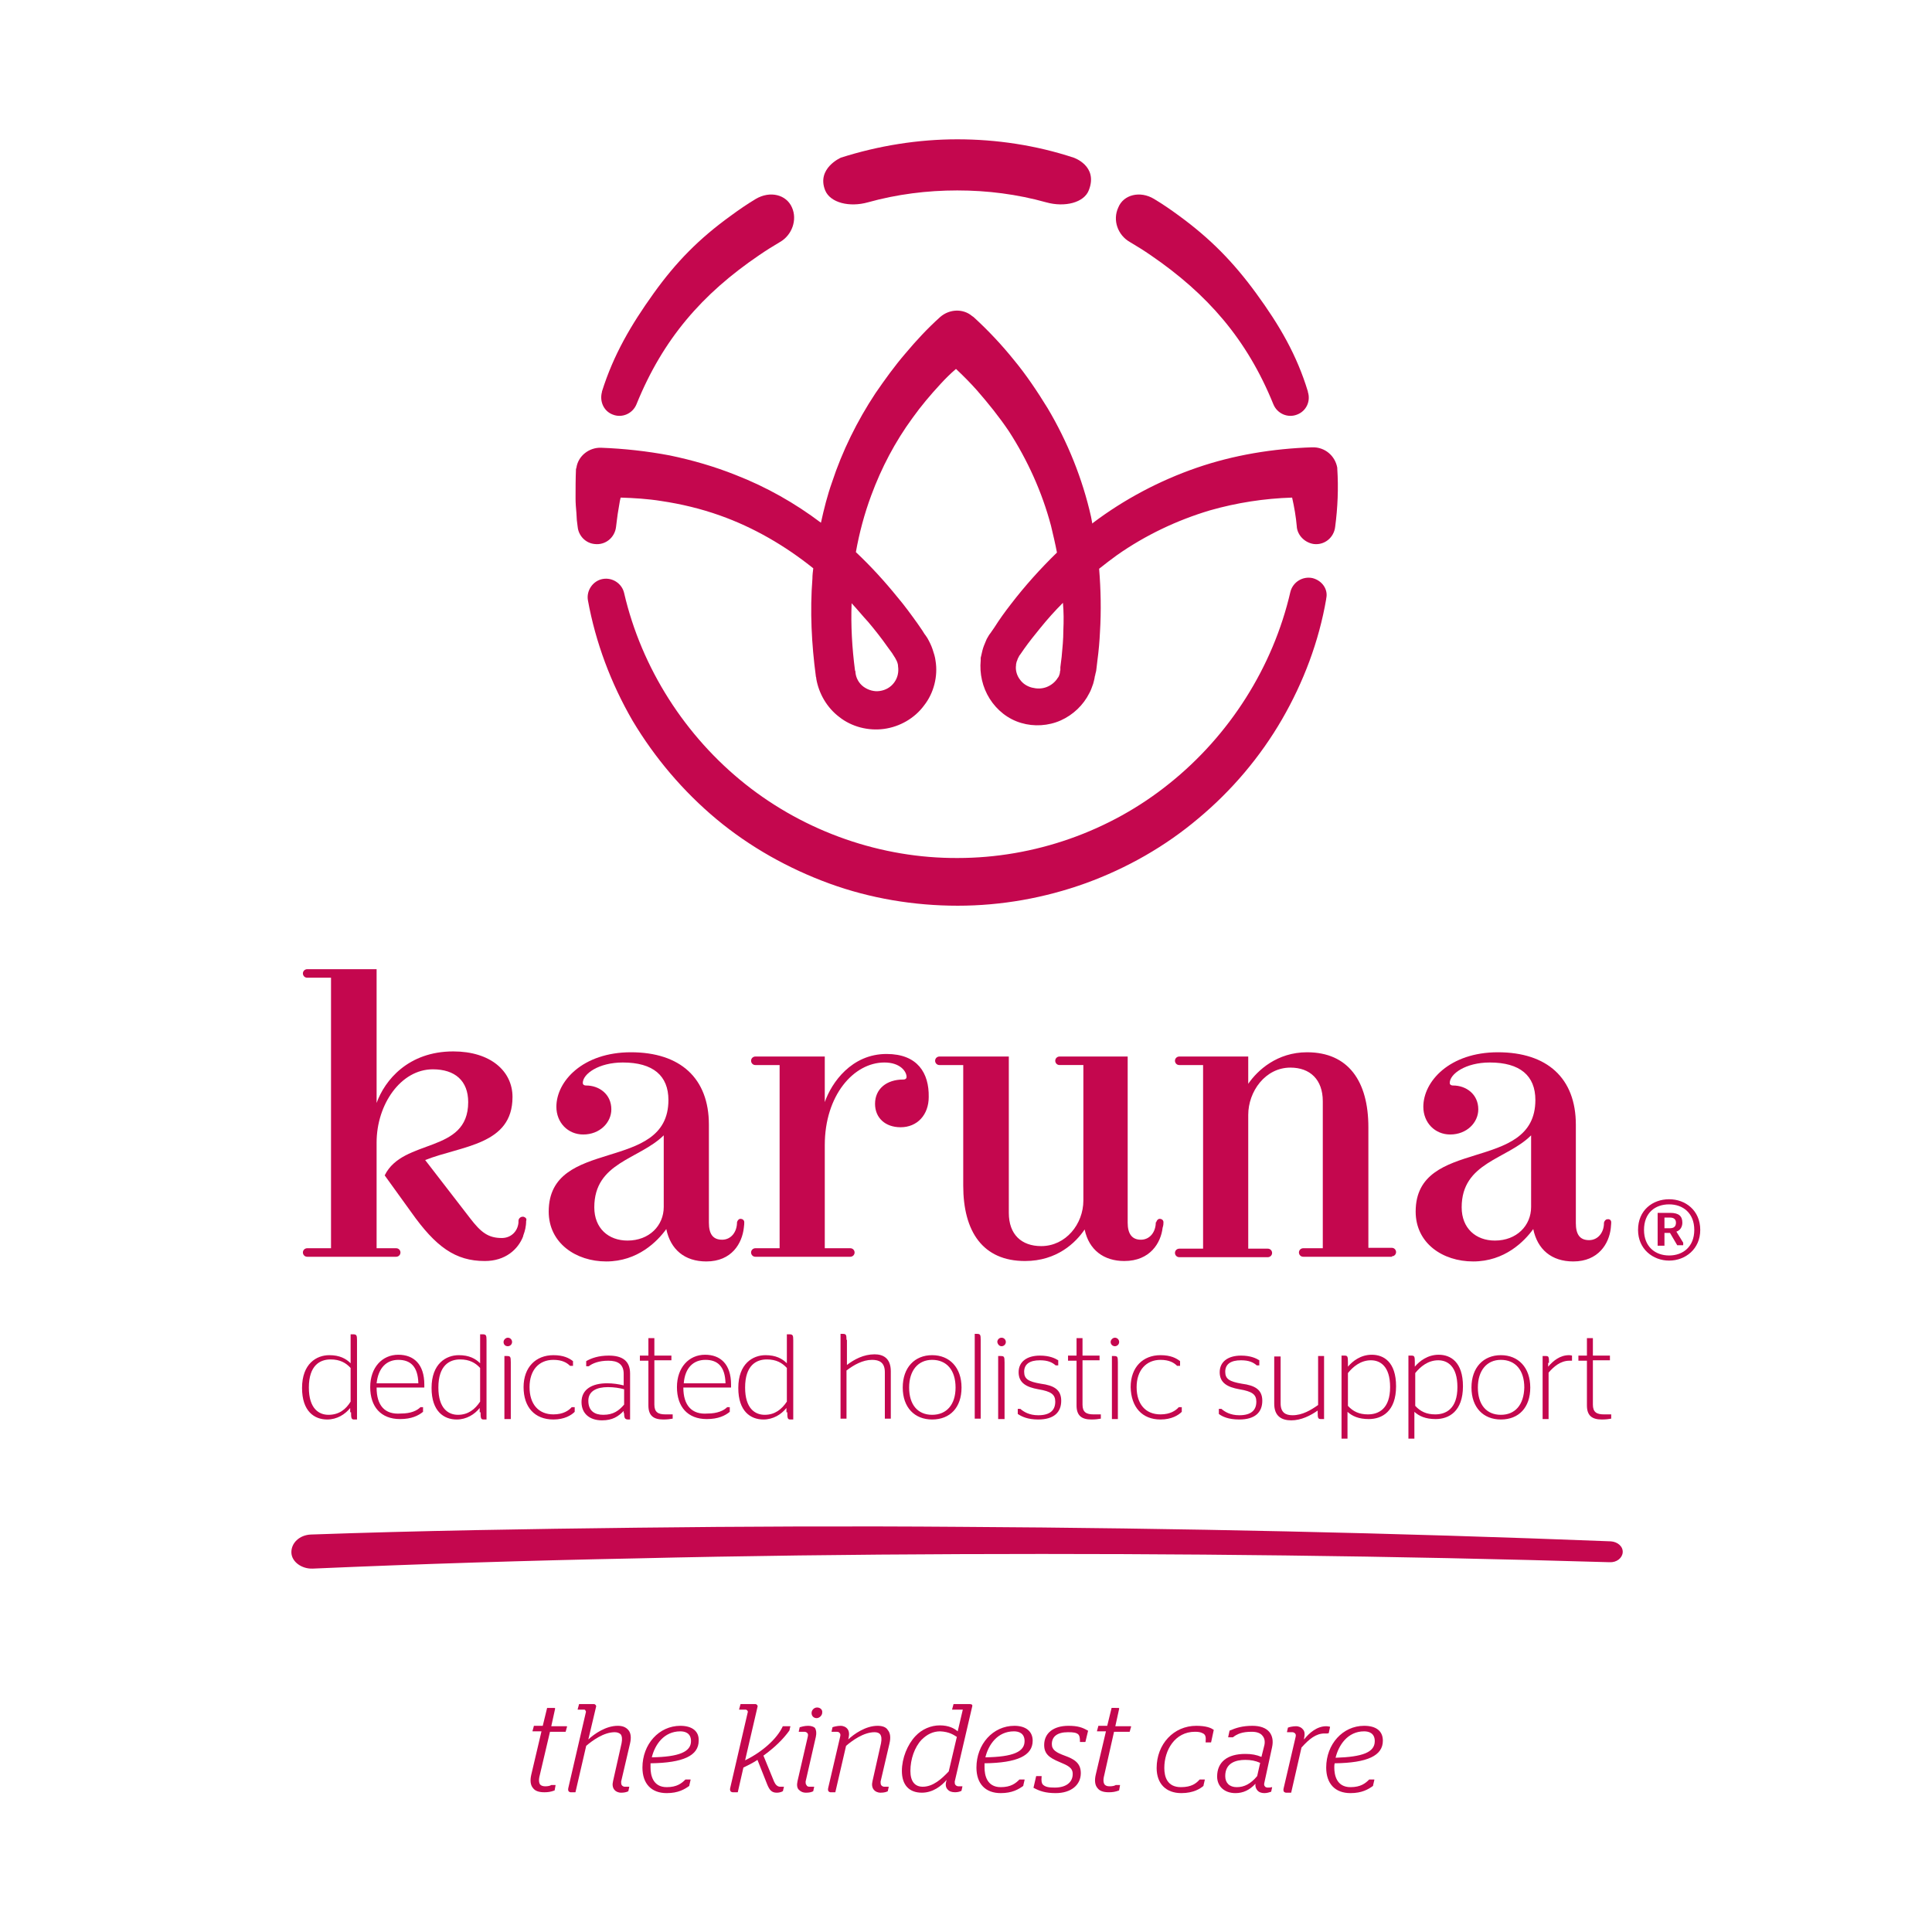 <?xml version="1.0" encoding="utf-8"?>
<!-- Generator: Adobe Illustrator 18.1.0, SVG Export Plug-In . SVG Version: 6.00 Build 0)  -->
<svg version="1.1" id="Karuna_Red" xmlns="http://www.w3.org/2000/svg" xmlns:xlink="http://www.w3.org/1999/xlink" x="0px" y="0px"
	 viewBox="0 0 453.5 453.5" enable-background="new 0 0 453.5 453.5" xml:space="preserve">
<rect x="-13.9" y="-40.2" fill="none" width="459.7" height="535.4"/>
<g>
	<g>
		<g>
			<path fill="#C4074E" d="M257.2,158.6L257.2,158.6C257.1,158.7,257.1,158.6,257.2,158.6L257.2,158.6L257.2,158.6z"/>
			<path fill="#C4074E" d="M313.9,110l0-0.2c-0.5-2.8-2.9-4.9-5.9-4.8c-9.2,0.3-18.4,1.8-27.1,4.8c-8.7,3-17,7.4-24.3,12.9
				c-0.1,0.1-0.1,0.1-0.2,0.2c-0.1-0.5-0.2-1.1-0.3-1.6c-2-8.9-5.5-17.6-10.2-25.5c-2.4-3.9-5-7.8-7.9-11.3c-2.9-3.6-6.1-7-9.5-10.1
				l-0.3-0.2c-2.1-1.8-5.3-1.7-7.5,0.2c-3,2.7-5.6,5.5-8.2,8.6c-2.5,2.9-4.8,6.1-7,9.3c-4.3,6.5-7.8,13.6-10.2,20.9
				c-1.1,3.1-1.9,6.3-2.6,9.5c-6.1-4.6-12.8-8.4-20-11.2c-5-2-10.2-3.5-15.5-4.6c-5.3-1-10.7-1.6-16.1-1.8c-2.8-0.1-5.4,1.9-5.8,4.7
				l-0.1,0.3c-0.1,2.3-0.1,4.6-0.1,6.9c0,1.1,0.1,2.3,0.2,3.4l0.1,1.7l0.2,1.6c0.2,2,1.8,3.8,4,4c2.5,0.3,4.7-1.5,5-4l0.2-1.6
				l0.2-1.5c0.2-1,0.3-2,0.5-3c0.1-0.3,0.1-0.6,0.2-0.8c3.2,0.1,6.4,0.3,9.5,0.8c4.7,0.7,9.3,1.8,13.8,3.4
				c7.9,2.8,15.3,7.1,21.9,12.4c-0.1,0.8-0.2,1.6-0.2,2.4c-0.6,7.7-0.2,15.4,0.8,22.9l0,0c0,0.2,0.1,0.3,0.1,0.5l0,0.1
				c0.6,3.5,2.5,6.8,5.4,9c2.9,2.3,6.8,3.3,10.5,2.8c3.7-0.5,7.2-2.5,9.4-5.5c2.3-2.9,3.3-6.9,2.7-10.5c-0.1-0.9-0.4-1.8-0.7-2.7
				c-0.3-0.9-0.7-1.7-1.2-2.6l-0.4-0.6l-0.3-0.4l-0.5-0.8l-1.1-1.6c-1.5-2.1-3.1-4.3-4.8-6.3c-3-3.7-6.2-7.2-9.7-10.5
				c0.8-4.5,2-9,3.6-13.3c2.4-6.5,5.6-12.6,9.7-18.2c2-2.8,4.2-5.4,6.6-8c1.1-1.2,2.3-2.4,3.6-3.5c1.7,1.6,3.3,3.2,4.9,5
				c2.7,3.1,5.2,6.2,7.5,9.6c4.4,6.8,7.8,14.3,9.9,22.2c0.5,2.1,1,4.2,1.4,6.3c-3.9,3.8-7.5,7.8-10.8,12.1c-1.4,1.8-2.7,3.6-3.9,5.5
				l-0.9,1.3l-0.3,0.4l-0.3,0.5c-0.2,0.3-0.4,0.7-0.5,1c-0.3,0.7-0.6,1.4-0.8,2.2c-0.1,0.4-0.2,0.8-0.3,1.3l-0.1,0.4l0,0.3l0,0.3
				c-0.3,3.1,0.4,6.3,2.1,9c1.7,2.7,4.3,4.8,7.4,5.7c3,0.9,6.4,0.7,9.3-0.6c2.9-1.3,5.3-3.6,6.7-6.4c0.4-0.7,0.6-1.4,0.9-2.2
				c0.1-0.4,0.2-0.7,0.3-1.2l0.1-0.6l0.1-0.3l0,0v0l0,0c0-0.1,0,0,0,0l0-0.1l0.1-0.4l0.1-0.4l0.1-0.8l0.2-1.7
				c0.3-2.2,0.5-4.5,0.6-6.7c0.3-4.9,0.2-9.8-0.2-14.8c1.4-1.1,2.8-2.2,4.2-3.2c6.7-4.7,14.1-8.2,21.8-10.5c6.3-1.8,12.8-2.8,19.3-3
				c0.5,2.2,0.9,4.5,1.1,6.8l0,0.1c0.2,2,1.9,3.7,4,4c2.5,0.3,4.7-1.5,5-4C314,119.2,314.2,114.6,313.9,110z M210,154.3L210,154.3
				L210,154.3C210,154.3,210,154.2,210,154.3z M203.8,146c1.6,1.9,3.1,3.8,4.5,5.8l1.1,1.5l0.5,0.8l0.2,0.3l0,0l0,0l0,0c0,0,0,0,0,0
				l0,0l0.1,0.2c0.1,0.2,0.3,0.5,0.4,0.8c0.1,0.3,0.2,0.6,0.2,1c0.2,1.4-0.1,2.7-0.9,3.8c-0.8,1.1-2,1.8-3.4,2
				c-1.3,0.2-2.7-0.2-3.8-1c-1.1-0.8-1.8-2.1-1.9-3.4c0-0.1,0-0.3-0.1-0.4c-0.7-5.3-1-10.6-0.8-15.8
				C201.3,143.1,202.5,144.6,203.8,146z M249.6,148c0,2.1-0.2,4.1-0.4,6.2l-0.2,1.6l-0.1,0.8l0,0.4l0,0.1v0l0,0.2l-0.1,0.4l0,0.2
				c0,0.1-0.1,0.3-0.1,0.4c-0.1,0.3-0.2,0.6-0.4,0.8c-0.6,1-1.6,1.8-2.7,2.2c-1.1,0.4-2.2,0.4-3.4,0.1c-1.1-0.3-2.1-0.9-2.8-1.9
				c-0.7-0.9-1.1-2.2-0.9-3.4l0-0.1c0,0,0,0.2,0,0.1l0-0.1l0-0.1l0.1-0.4c0-0.1,0-0.2,0.1-0.3c0.1-0.3,0.2-0.6,0.3-0.8
				c0.1-0.1,0.2-0.3,0.2-0.4l0.3-0.4l0.9-1.3c1.2-1.7,2.5-3.3,3.8-4.9c1.7-2.1,3.4-4,5.3-5.9C249.7,143.6,249.7,145.8,249.6,148z"/>
			<path fill="#C4074E" d="M308.1,135.7c-2.3-0.5-4.6,0.9-5.2,3.2c-4.1,17.8-14.4,33.8-28.4,45c-14,11.3-31.8,17.5-49.7,17.5
				c-17.9,0.1-35.7-6.1-49.8-17.3c-14.1-11.2-24.4-27.2-28.5-44.9c-0.5-2.2-2.7-3.7-5-3.3c-2.3,0.4-3.9,2.7-3.5,5l0,0
				c1.8,9.9,5.4,19.5,10.5,28.3c5.2,8.7,11.9,16.6,19.7,23.1c7.8,6.5,16.9,11.6,26.5,15.1c9.6,3.5,19.9,5.2,30.1,5.2
				c10.2,0,20.4-1.8,30.1-5.3c9.6-3.5,18.6-8.6,26.4-15.2c7.8-6.5,14.5-14.4,19.6-23.2c5.1-8.8,8.7-18.4,10.4-28.3l0-0.1
				C311.8,138.4,310.4,136.3,308.1,135.7z"/>
			<path fill="#C4074E" d="M143.8,97.3c2.2,0.9,4.7-0.2,5.6-2.4c6.2-15.3,15.4-25.9,28.8-35c1.6-1.1,3.2-2.1,4.9-3.1
				c2.8-1.6,4.1-5.2,2.8-8.1c-1.3-3-5.1-4-8.5-2c-2,1.2-3.9,2.5-5.8,3.9c-7.5,5.4-12.9,10.9-18.2,18.3c-5.3,7.4-9.4,14.4-12.1,23
				l0,0.1C140.7,94.2,141.7,96.5,143.8,97.3z"/>
			<path fill="#C4074E" d="M265.2,56.8c1.7,1,3.3,2,4.9,3.1c13.3,9.1,22.6,19.7,28.8,35c0.9,2.2,3.4,3.3,5.6,2.4
				c2.1-0.8,3.2-3.1,2.5-5.3l0-0.1c-2.6-8.6-6.7-15.6-12.1-23c-5.4-7.4-10.8-12.9-18.2-18.3c-1.9-1.4-3.8-2.7-5.8-3.9
				c-3.3-2-7.2-1-8.4,2C261.1,51.7,262.4,55.2,265.2,56.8z"/>
			<path fill="#C4074E" d="M203.7,47.5c6.8-1.9,13.9-2.8,21-2.8c7.1,0,14.1,0.9,20.9,2.8c4.3,1.2,8.9,0.1,10-2.9
				c2.2-5.7-3.6-7.6-3.6-7.6c-8.8-2.9-18.1-4.3-27.3-4.3c-9.2,0-18.5,1.5-27.3,4.3c0,0-5.8,2.5-3.7,7.7
				C194.9,47.6,199.4,48.7,203.7,47.5z"/>
		</g>
		<g>
			<path fill="#C4074E" d="M326.7,294.9c0.5,0,1-0.4,1-1c0-0.5-0.4-1-1-1h-5.5v-28.3c0-10.8-4.7-17.6-14.4-17.6
				c-7,0-11.6,4.2-13.8,7.4V248h-8.4h-1h-6.8c-0.5,0-1,0.4-1,1c0,0.5,0.4,1,1,1h5.6v38.2v4.9v0h-5.6c-0.5,0-1,0.4-1,1
				c0,0.5,0.4,1,1,1h20.8c0.5,0,1-0.4,1-1c0-0.5-0.4-1-1-1h-4.6v0h0v-31.4c0-5.5,4-11.1,9.9-11.1c4.6,0,7.6,2.8,7.6,7.9V293h-4.6
				c-0.5,0-1,0.4-1,1c0,0.5,0.4,1,1,1H326.7z"/>
			<path fill="#C4074E" d="M123.1,285.7c-0.1-0.1-0.3-0.1-0.4-0.1c-0.5,0-1,0.4-1,1c0,0.2,0,0.3,0,0.4c-0.2,2.1-1.8,3.6-3.9,3.6
				c-3.2,0-4.9-1.3-7.5-4.7l-10.5-13.6c8.6-3.4,20.5-3.5,20.5-14.8c0-6.1-5.2-10.7-13.9-10.7c-10.6,0-16.1,6.8-18,12.1v-31.4H72.1
				c-0.5,0-1,0.4-1,1c0,0.5,0.4,1,1,1h5.6V293v0h-5.6c-0.5,0-1,0.4-1,1c0,0.5,0.4,1,1,1H93c0.5,0,1-0.4,1-1c0-0.5-0.4-1-1-1h-4.6v0
				v-24.8c0-9,5.7-17.2,13.2-17.2c5.2,0,8.3,2.7,8.3,7.7c0,12.2-15.3,8.4-19.6,17.2l6.2,8.6c5.8,8.2,10.4,11.5,17.3,11.5
				c4.8,0,7.8-2.7,9-5.8c0,0,0,0,0-0.1c0-0.1,0.1-0.2,0.1-0.3c0.3-0.8,0.6-1.9,0.6-3.2C123.7,286.1,123.4,285.8,123.1,285.7"/>
			<path fill="#C4074E" d="M155.8,283.3c0,4.4-3.4,7.9-8.5,7.9c-4.5,0-7.8-2.9-7.8-7.8c0-10.6,10.5-11.2,16.3-16.9V283.3z
				 M174.7,286.9L174.7,286.9c0-0.5-0.4-0.8-0.9-0.8c-0.4,0-0.7,0.4-0.8,0.8h0c0,2.3-1.4,4.1-3.5,4.1c-2.2,0-3.1-1.4-3.1-4V264
				c0-10.9-6.7-17-18.3-17c-11.3,0-17.5,6.8-17.5,12.8c0,3.7,2.7,6.5,6.3,6.5c3.9,0,6.6-2.8,6.6-5.9c0-3.6-2.9-5.6-5.9-5.6
				c-0.6,0-0.8-0.3-0.8-0.6c0-2.1,3.7-4.8,9.4-4.8c7.1,0,10.7,3.1,10.7,8.8c0,17.3-28.1,8.5-28.1,26.2c0,7.4,6.4,11.7,13.5,11.7
				c7.4,0,12-4.7,14.1-7.6c1,4.8,4.3,7.6,9.4,7.6c6,0,8.4-4.3,8.8-7.9C174.7,287.5,174.7,287.2,174.7,286.9L174.7,286.9L174.7,286.9
				z"/>
			<path fill="#C4074E" d="M208.1,247.4c-8.2,0-12.9,6.7-14.5,11.3V248h-16.3c-0.5,0-1,0.4-1,1c0,0.5,0.4,1,1,1h5.7v43v0h-5.7
				c-0.5,0-1,0.4-1,1c0,0.5,0.4,1,1,1h22.3c0.5,0,1-0.4,1-1c0-0.5-0.4-1-1-1h-6l0,0v-24.2c0-11.7,6.8-19.4,14-19.4
				c3.7,0,5.2,2.1,5.2,3.4c0,0.3-0.2,0.6-0.8,0.6c-3.9,0-6.6,2.2-6.6,5.7c0,3.3,2.4,5.5,6,5.5c3.9,0,6.6-2.9,6.6-7.1
				C218.1,251.9,215.4,247.4,208.1,247.4"/>
			<path fill="#C4074E" d="M273.1,286.9L273.1,286.9c0-0.5-0.4-0.8-0.9-0.8c-0.4,0-0.7,0.4-0.8,0.8h-0.1c0,2.3-1.4,4.1-3.5,4.1
				c-2.1,0-3.1-1.4-3.1-4v-39h-16c-0.5,0-1,0.4-1,1c0,0.5,0.4,1,1,1h5.6v31.8c0,5.5-4.1,10.7-9.9,10.7c-4.6,0-7.6-2.7-7.6-7.8V248
				h-16.3c-0.5,0-1,0.4-1,1c0,0.5,0.4,1,1,1h5.6v28.3c0,10.8,4.6,17.7,14.5,17.7c7.5,0,11.9-4.3,14-7.4c1,4.8,4.5,7.4,9.3,7.4
				c6.1,0,8.6-4.3,9-7.8C273.1,287.6,273.1,287.2,273.1,286.9C273.1,287,273.1,286.9,273.1,286.9L273.1,286.9z"/>
			<path fill="#C4074E" d="M359.4,283.3c0,4.4-3.4,7.9-8.5,7.9c-4.5,0-7.8-2.9-7.8-7.8c0-10.6,10.6-11.2,16.3-16.9V283.3z
				 M378.2,286.9c0-0.5-0.4-0.8-0.9-0.7c-0.4,0-0.7,0.4-0.8,0.8c0,0,0,0,0,0.1v0v0c0,2.2-1.4,4-3.5,4c-2.2,0-3.1-1.4-3.1-4V264
				c0-10.9-6.7-17-18.3-17c-11.3,0-17.5,6.8-17.5,12.8c0,3.7,2.7,6.5,6.3,6.5c3.9,0,6.6-2.8,6.6-5.9c0-3.6-2.9-5.6-5.9-5.6
				c-0.6,0-0.8-0.3-0.8-0.6c0-2.1,3.7-4.8,9.4-4.8c7.1,0,10.7,3.1,10.7,8.8c0,17.3-28.1,8.5-28.1,26.2c0,7.4,6.3,11.7,13.5,11.7
				c7.4,0,12-4.7,14.1-7.6c1,4.8,4.3,7.6,9.4,7.6c5.9,0,8.4-4.2,8.8-7.8C378.2,287.4,378.2,286.9,378.2,286.9"/>
		</g>
		<g>
			<path fill="#C4074E" d="M370.5,319.4h2v10.5c0,2.4,1.2,3.3,3.5,3.3c0.9,0,1.7-0.1,2.2-0.2v-1h-1.7c-1.7,0-2.6-0.5-2.6-2.3v-10.4
				h4v-1.1h-4v-4.1h-1.4v4.1h-2V319.4z M363.6,319.9c0-1.5-0.1-1.6-0.8-1.6h-0.7v14.8h1.4v-10.9c1.2-1.4,2.8-2.8,4.9-2.8
				c0.3,0,0.6,0,0.6,0v-1.2c-0.1,0-0.3-0.1-0.7-0.1c-2.1,0-3.7,1.3-4.9,2.7V319.9z M352.3,332.1c-3.4,0-5.4-2.4-5.4-6.4
				c0-4,2.1-6.5,5.4-6.5c3.4,0,5.5,2.4,5.5,6.5C357.7,329.7,355.7,332.1,352.3,332.1 M352.3,333.2c4.2,0,6.9-2.8,6.9-7.5
				c0-4.7-2.8-7.6-6.9-7.6c-4.1,0-6.9,2.9-6.9,7.6C345.4,330.4,348.2,333.2,352.3,333.2 M337.6,319.3c2.1,0,4.5,1.3,4.5,6.3
				c0,5.1-2.7,6.4-5.2,6.4c-2.1,0-3.5-0.7-4.7-2v-7.7C333.4,320.8,335.2,319.3,337.6,319.3 M332.1,319.7c0-1.3-0.1-1.5-0.8-1.5h-0.7
				v19.5h1.4v-6.3c1.1,1,2.6,1.7,5,1.7c3.1,0,6.4-1.8,6.4-7.7c0-5.7-2.9-7.4-5.7-7.4c-2.6,0-4.5,1.5-5.6,2.8V319.7z M321.8,319.3
				c2.1,0,4.5,1.3,4.5,6.3c0,5.1-2.7,6.4-5.2,6.4c-2.1,0-3.5-0.7-4.7-2v-7.7C317.6,320.8,319.4,319.3,321.8,319.3 M316.4,319.7
				c0-1.3-0.1-1.5-0.8-1.5h-0.7v19.5h1.4v-6.3c1.1,1,2.6,1.7,5,1.7c3.1,0,6.4-1.8,6.4-7.7c0-5.7-2.9-7.4-5.7-7.4
				c-2.6,0-4.5,1.5-5.6,2.8V319.7z M309.3,331.5c0,1.4,0.1,1.6,0.8,1.6h0.7v-14.8h-1.4v11.5c-1.7,1.2-3.7,2.4-6,2.4
				c-1.6,0-2.8-0.6-2.8-2.8v-11h-1.5v11.1c0,2.9,1.7,3.9,4,3.9c2.3,0,4.5-1.1,6.2-2.3V331.5z M290.9,333.2c3.7,0,5.4-1.7,5.4-4.4
				c0-2.6-1.7-3.6-4.8-4c-2.9-0.5-3.9-1.1-3.9-2.8c0-1.8,1.3-2.7,3.7-2.7c1.9,0,2.9,0.5,3.7,1.2h0.6v-1.2c-0.8-0.5-2.1-1.1-4.3-1.1
				c-3,0-5,1.4-5,3.9c0,2.5,1.8,3.5,4.6,4c3,0.5,4,1.2,4,2.9c0,2.1-1.3,3.2-4,3.2c-2.1,0-3.4-0.8-4.2-1.5h-0.6v1.2
				C286.9,332.5,288.3,333.2,290.9,333.2 M272.4,333.2c2.6,0,4.2-1,5-1.8v-1.1h-0.7c-0.7,0.8-2,1.7-4.3,1.7c-3.5,0-5.6-2.4-5.6-6.4
				c0-4,2.3-6.4,5.6-6.4c2.1,0,3.2,0.7,3.9,1.4h0.7v-1.1c-0.9-0.7-2.2-1.4-4.6-1.4c-4.1,0-7,2.8-7,7.5
				C265.5,330.3,268.1,333.2,272.4,333.2 M261.7,316c0.5,0,1-0.4,1-1c0-0.5-0.4-1-1-1c-0.5,0-1,0.5-1,1
				C260.7,315.6,261.2,316,261.7,316 M262.4,333.1v-13.3c0-1.4-0.1-1.5-1-1.5H261v14.8H262.4z M250.7,319.4h2v10.5
				c0,2.4,1.2,3.3,3.5,3.3c0.9,0,1.7-0.1,2.2-0.2v-1h-1.7c-1.7,0-2.6-0.5-2.6-2.3v-10.4h4v-1.1h-4v-4.1h-1.4v4.1h-2V319.4z
				 M243.7,333.2c3.7,0,5.4-1.7,5.4-4.4c0-2.6-1.7-3.6-4.8-4c-2.9-0.5-3.9-1.1-3.9-2.8c0-1.8,1.3-2.7,3.7-2.7c1.9,0,2.9,0.5,3.7,1.2
				h0.6v-1.2c-0.8-0.5-2.1-1.1-4.3-1.1c-3,0-5,1.4-5,3.9c0,2.5,1.8,3.5,4.6,4c3,0.5,4,1.2,4,2.9c0,2.1-1.3,3.2-4,3.2
				c-2.1,0-3.4-0.8-4.2-1.5h-0.6v1.2C239.8,332.5,241.2,333.2,243.7,333.2 M235.1,316c0.5,0,1-0.4,1-1c0-0.5-0.4-1-1-1s-1,0.5-1,1
				C234.2,315.6,234.6,316,235.1,316 M235.8,333.1v-13.3c0-1.4-0.1-1.5-1-1.5h-0.5v14.8H235.8z M230.2,333.1v-18.6
				c0-1.2-0.1-1.4-0.9-1.4h-0.5v19.9H230.2z M218.8,332.1c-3.4,0-5.4-2.4-5.4-6.4c0-4,2.1-6.5,5.4-6.5c3.4,0,5.5,2.4,5.5,6.5
				C224.3,329.7,222.2,332.1,218.8,332.1 M218.8,333.2c4.2,0,6.9-2.8,6.9-7.5c0-4.7-2.8-7.6-6.9-7.6c-4.1,0-6.9,2.9-6.9,7.6
				C211.9,330.4,214.7,333.2,218.8,333.2 M198.7,314.5c0-1.2-0.1-1.4-0.9-1.4h-0.5v19.9h1.4v-11.3c1.7-1.3,3.8-2.5,6-2.5
				c1.7,0,3,0.6,3,2.9v10.9h1.4v-11.1c0-3.1-1.8-4-3.8-4c-2.6,0-4.8,1.2-6.5,2.5V314.5z M179.5,332.1c-2.2,0-4.6-1.4-4.6-6.4
				c0-5.2,2.6-6.6,5.1-6.6c2.2,0,3.6,0.8,4.7,2v7.9C183.5,330.8,181.9,332.1,179.5,332.1 M184.8,331.5c0,1.4,0.1,1.7,0.7,1.7h0.7
				v-18.6c0-1.2-0.1-1.4-1-1.4h-0.5v6.8c-1.1-1.1-2.6-1.9-5-1.9c-3,0-6.4,2-6.4,7.7c0,5.5,2.9,7.4,5.9,7.4c2.3,0,4.2-1.2,5.4-2.7
				V331.5z M165.6,319.2c2.8,0,4.6,1.5,4.7,5.5h-9.8C160.8,321,162.8,319.2,165.6,319.2 M160.4,325.7h11.2c0-0.1,0-0.4,0-0.7
				c0-4.8-2.5-7-6.1-7c-3.8,0-6.6,3-6.6,7.6c0,4.6,2.5,7.5,7,7.5c2.7,0,4.3-0.8,5.4-1.7v-1.1h-0.6c-0.8,0.8-2.3,1.5-4.6,1.5
				C162.4,332.1,160.4,329.9,160.4,325.7 M150.2,319.4h2v10.5c0,2.4,1.2,3.3,3.5,3.3c0.9,0,1.7-0.1,2.2-0.2v-1h-1.7
				c-1.7,0-2.6-0.5-2.6-2.3v-10.4h4v-1.1h-4v-4.1h-1.4v4.1h-2V319.4z M141.6,332.1c-2,0-3.5-0.9-3.5-3.3c0-2.3,2-3.2,4.6-3.2
				c1.4,0,2.7,0.2,3.8,0.5v3.6C145.3,331.1,144,332.1,141.6,332.1 M146.5,331.7c0,1.2,0.2,1.5,1,1.5h0.4v-10.8c0-3.1-2-4.2-5-4.2
				c-2.4,0-4.1,0.6-5.3,1.3v1.2h0.6c0.9-0.7,2.4-1.3,4.6-1.3c2.2,0,3.6,0.8,3.6,3.1v2.7c-1.2-0.3-2.5-0.5-3.9-0.5
				c-3.5,0-6,1.4-6,4.4c0,2.8,2,4.3,4.8,4.3c2.5,0,3.8-0.9,5.1-2.2V331.7z M129.9,333.2c2.6,0,4.2-1,5-1.8v-1.1h-0.7
				c-0.7,0.8-2,1.7-4.3,1.7c-3.5,0-5.6-2.4-5.6-6.4c0-4,2.2-6.4,5.6-6.4c2.1,0,3.2,0.7,3.9,1.4h0.7v-1.1c-0.9-0.7-2.2-1.4-4.6-1.4
				c-4.1,0-7,2.8-7,7.5C122.9,330.3,125.5,333.2,129.9,333.2 M119.2,316c0.5,0,1-0.4,1-1c0-0.5-0.4-1-1-1c-0.5,0-1,0.5-1,1
				C118.2,315.6,118.6,316,119.2,316 M119.9,333.1v-13.3c0-1.4-0.1-1.5-1-1.5h-0.5v14.8H119.9z M107.5,332.1c-2.2,0-4.6-1.4-4.6-6.4
				c0-5.2,2.6-6.6,5.1-6.6c2.2,0,3.6,0.8,4.7,2v7.9C111.5,330.8,109.9,332.1,107.5,332.1 M112.8,331.5c0,1.4,0.1,1.7,0.7,1.7h0.7
				v-18.6c0-1.2-0.1-1.4-1-1.4h-0.5v6.8c-1.1-1.1-2.6-1.9-5-1.9c-3,0-6.4,2-6.4,7.7c0,5.5,2.9,7.4,5.9,7.4c2.3,0,4.2-1.2,5.4-2.7
				V331.5z M93.5,319.2c2.8,0,4.6,1.5,4.7,5.5h-9.8C88.8,321,90.8,319.2,93.5,319.2 M88.4,325.7h11.2c0-0.1,0-0.4,0-0.7
				c0-4.8-2.5-7-6.1-7c-3.8,0-6.6,3-6.6,7.6c0,4.6,2.5,7.5,7,7.5c2.7,0,4.3-0.8,5.4-1.7v-1.1h-0.6c-0.8,0.8-2.2,1.5-4.6,1.5
				C90.3,332.1,88.4,329.9,88.4,325.7 M77.1,332.1c-2.2,0-4.6-1.4-4.6-6.4c0-5.2,2.6-6.6,5.1-6.6c2.2,0,3.6,0.8,4.7,2v7.9
				C81.2,330.8,79.6,332.1,77.1,332.1 M82.4,331.5c0,1.4,0.1,1.7,0.7,1.7h0.7v-18.6c0-1.2-0.1-1.4-1-1.4h-0.5v6.8
				c-1.1-1.1-2.6-1.9-5-1.9c-3,0-6.4,2-6.4,7.7c0,5.5,2.9,7.4,5.9,7.4c2.3,0,4.2-1.2,5.4-2.7V331.5z"/>
		</g>
		<g>
			<path fill="#C4074E" d="M73,360.2c25.5-0.9,50.9-1.3,76.3-1.6c25.4-0.3,50.9-0.4,76.3-0.2c50.9,0.3,101.7,1.4,152.5,3.4
				c1.6,0.1,2.9,1.2,2.8,2.6c-0.1,1.3-1.4,2.4-3.1,2.3c-50.7-1.5-101.5-2.1-152.3-1.9c-25.4,0.1-50.8,0.4-76.1,1
				c-25.4,0.5-50.8,1.3-76,2.4l0,0c-2.6,0.1-4.9-1.6-5-3.7C68.3,362.2,70.3,360.3,73,360.2C72.9,360.2,73,360.2,73,360.2"/>
		</g>
		<g>
			<g>
				<path fill="#C4074E" d="M133,405.2h-3.6l0.9-4.1c0,0,0-0.1,0-0.1c0,0-0.1-0.1-0.1-0.1h-1.7c-0.1,0-0.1,0-0.1,0.1l-1,4.1h-2
					c-0.1,0-0.1,0-0.1,0.1l-0.3,1.1c0,0,0,0.1,0,0.1c0,0,0.1,0,0.1,0h2l-2.4,10.2c-0.3,1.3-0.2,2.4,0.4,3.1c0.5,0.7,1.4,1,2.7,1
					c0.8,0,1.5-0.1,2.3-0.4c0,0,0.1,0,0.1-0.1l0.2-1.1c0,0,0-0.1,0-0.1c0,0-0.1,0-0.1,0h-0.8c0,0,0,0-0.1,0
					c-0.3,0.2-0.8,0.3-1.4,0.3c-0.5,0-0.9-0.1-1.2-0.4c-0.3-0.4-0.4-1.1-0.1-2.2l2.4-10.2h3.6c0.1,0,0.1,0,0.1-0.1l0.3-1.1
					C133.2,405.3,133.2,405.3,133,405.2C133.1,405.2,133.1,405.2,133,405.2"/>
				<path fill="#C4074E" d="M145,405.1c-2.8,0-5.5,1.9-6.9,3.2l1.8-7.6c0.1-0.2,0-0.4-0.1-0.5c-0.1-0.1-0.2-0.2-0.4-0.2h-3.4
					c-0.1,0-0.1,0-0.1,0.1l-0.3,1.1c0,0,0,0.1,0,0.1c0,0,0.1,0,0.1,0h1.4c0.2,0,0.3,0.1,0.3,0.2c0.1,0.1,0.2,0.3,0.1,0.5l-4.1,17.7
					c-0.1,0.4,0,0.7,0.1,0.8c0.1,0.1,0.3,0.2,0.4,0.2h1.1c0.1,0,0.1,0,0.1-0.1l2.5-10.8c1.4-1.2,4.1-3.2,6.7-3.2
					c0.6,0,1.1,0.2,1.4,0.5c0.3,0.4,0.4,1.1,0.2,2.1l-2,8.9c-0.2,0.8-0.1,1.5,0.3,2c0.3,0.4,0.9,0.7,1.6,0.7c0.6,0,1.2-0.1,1.6-0.3
					c0,0,0.1,0,0.1-0.1l0.2-0.9c0,0,0-0.1,0-0.1c0,0-0.1,0-0.1,0h-0.9c-0.3,0-0.5-0.1-0.7-0.3c-0.2-0.2-0.2-0.6-0.2-0.9l2.1-9
					c0.3-1.3,0.2-2.4-0.4-3.1C146.9,405.4,146.1,405.1,145,405.1"/>
				<path fill="#C4074E" d="M153,412.5c0.7-2.9,2.8-6.1,6.7-6.1c1.1,0,2.5,0.4,2.5,2.3C162.2,411.2,159.4,412.4,153,412.5
					 M159.7,405.1c-5,0-8.9,4.3-8.9,9.8c0,3.8,2.1,6,5.7,6c2.7,0,4.2-0.9,5.3-1.7c0,0,0,0,0-0.1l0.3-1.3c0,0,0-0.1,0-0.1
					c0,0-0.1,0-0.1,0h-1c0,0-0.1,0-0.1,0c-0.9,0.9-2,1.8-4.4,1.8c-3.3,0-3.8-2.9-3.8-4.6c0-0.3,0-0.7,0-1c7.7-0.1,11.3-1.8,11.3-5.3
					C164.1,406.4,162.5,405.1,159.7,405.1"/>
				<path fill="#C4074E" d="M185.5,405.2h-1.7c0,0-0.1,0-0.1,0.1c-1.3,2.8-4.7,5.9-8.8,7.9l2.9-12.5c0.1-0.2,0-0.4-0.1-0.5
					c-0.1-0.1-0.2-0.2-0.4-0.2h-3.4c-0.1,0-0.1,0-0.1,0.1l-0.3,1.1c0,0,0,0.1,0,0.1c0,0,0.1,0,0.1,0h1.4c0.2,0,0.3,0.1,0.4,0.2
					c0.1,0.1,0.2,0.3,0.1,0.5l-4.1,17.7c-0.1,0.4,0,0.6,0.1,0.8c0.1,0.1,0.3,0.2,0.5,0.2h1.1c0.1,0,0.1,0,0.1-0.1l1.3-5.7
					c1-0.5,2.1-1,3.3-1.8l2.3,5.8c0.5,1.2,1,1.9,2.2,1.9c0.9,0,1.4-0.3,1.5-0.4c0,0,0,0,0-0.1l0.2-0.8c0,0,0-0.1,0-0.1
					c0,0-0.1,0-0.1,0h-0.8c-0.6,0-1.1-0.5-1.4-1.2l-2.5-6.1c2.5-1.8,4.6-3.8,6.1-5.9c0,0,0,0,0,0l0.2-0.9
					C185.6,405.3,185.6,405.3,185.5,405.2C185.6,405.2,185.5,405.2,185.5,405.2"/>
				<path fill="#C4074E" d="M189.7,405.1c-0.8,0-1.5,0.2-1.8,0.3l-0.1,0c0,0-0.1,0-0.1,0.1l-0.2,0.9c0,0,0,0.1,0,0.1
					c0,0,0.1,0,0.1,0h1.2c0.3,0,0.5,0.1,0.7,0.3c0.2,0.2,0.2,0.5,0.1,0.9l-2.4,10.4c-0.2,0.9-0.1,1.6,0.3,2c0.4,0.4,0.9,0.7,1.7,0.7
					c0.7,0,1.2-0.1,1.6-0.3c0,0,0.1,0,0.1-0.1l0.2-0.9c0,0,0-0.1,0-0.1c0,0-0.1,0-0.1,0H190c-0.3,0-0.6-0.1-0.7-0.4
					c-0.2-0.2-0.2-0.5-0.2-0.8l2.4-10.5c0.2-0.9,0.1-1.6-0.2-2.1C191,405.3,190.4,405.1,189.7,405.1"/>
				<path fill="#C4074E" d="M191.8,400.8c-0.7,0-1.3,0.6-1.3,1.3c0,0.7,0.5,1.2,1.2,1.2c0.6,0,1.3-0.6,1.3-1.3
					C193.1,401.3,192.5,400.8,191.8,400.8"/>
				<path fill="#C4074E" d="M206,405.1c-2.8,0-5.5,1.9-6.9,3.2l0.1-0.4c0.2-0.9,0.1-1.6-0.3-2.1c-0.3-0.4-0.9-0.7-1.6-0.7
					c-0.7,0-1.5,0.2-1.8,0.3l0,0c0,0-0.1,0-0.1,0.1l-0.2,0.9c0,0,0,0.1,0,0.1c0,0,0.1,0,0.1,0h1.1c0.3,0,0.6,0.1,0.7,0.3
					c0.2,0.2,0.2,0.5,0.1,0.9l-2.8,12c-0.1,0.4,0,0.7,0.1,0.8c0.1,0.1,0.3,0.2,0.4,0.2h1.1c0.1,0,0.1,0,0.1-0.1l2.5-10.8
					c1.4-1.2,4.1-3.2,6.7-3.2c0.6,0,1.1,0.2,1.3,0.5c0.3,0.4,0.4,1.1,0.2,2.1l-2,8.9c-0.2,0.8-0.1,1.5,0.3,2
					c0.3,0.4,0.9,0.7,1.6,0.7c0.9,0,1.4-0.2,1.6-0.3c0,0,0.1,0,0.1-0.1l0.2-0.9c0,0,0-0.1,0-0.1c0,0-0.1,0-0.1,0h-0.9
					c-0.3,0-0.5-0.1-0.7-0.3c-0.2-0.2-0.2-0.6-0.2-0.9l2.1-9c0.3-1.3,0.2-2.4-0.4-3.1C208,405.4,207.1,405.1,206,405.1"/>
				<path fill="#C4074E" d="M224.6,407.7l-1.9,8.1c-1.7,1.8-3.7,3.6-6.1,3.6c-1.9,0-2.9-1.3-2.9-3.7c0-2.8,1-5.6,2.6-7.3
					c1.3-1.3,2.7-2,4.4-2C222.8,406.5,223.8,407.2,224.6,407.7 M227.7,400h-3.8c-0.1,0-0.1,0-0.1,0.1l-0.3,1.1c0,0,0,0.1,0,0.1
					c0,0,0.1,0,0.1,0h2.4l-1.2,5.1c-0.8-0.7-2.1-1.4-4.2-1.4c-2.1,0-4.2,0.9-5.7,2.5c-1.9,2-3.2,5.2-3.2,8.2c0,3.3,1.7,5.1,4.7,5.1
					c2.6,0,4.6-1.6,5.8-3l-0.1,0.4c-0.2,0.7-0.1,1.4,0.3,1.8c0.4,0.5,1,0.7,1.8,0.7c0.7,0,1.2-0.2,1.4-0.3c0,0,0.1,0,0.1-0.1
					l0.2-0.9c0,0,0-0.1,0-0.1c0,0-0.1,0-0.1,0H225c-0.3,0-0.5-0.1-0.7-0.3c-0.2-0.2-0.2-0.5-0.2-0.8l4.1-17.6c0.1-0.3,0-0.4-0.1-0.5
					C228.1,400.1,227.9,400,227.7,400"/>
				<path fill="#C4074E" d="M231.3,412.5c0.7-2.9,2.8-6.1,6.7-6.1c1.1,0,2.5,0.4,2.5,2.3C240.5,411.2,237.8,412.4,231.3,412.5
					 M238.1,405.1c-5,0-8.9,4.3-8.9,9.8c0,3.8,2.1,6,5.7,6c2.7,0,4.2-0.9,5.3-1.7c0,0,0,0,0-0.1l0.3-1.3c0,0,0-0.1,0-0.1
					c0,0-0.1,0-0.1,0h-1c0,0-0.1,0-0.1,0c-0.9,0.9-2,1.8-4.4,1.8c-3.3,0-3.8-2.9-3.8-4.6c0-0.3,0-0.7,0-1c7.7-0.1,11.3-1.8,11.3-5.3
					C242.4,406.4,240.8,405.1,238.1,405.1"/>
				<path fill="#C4074E" d="M250.8,405.1c-3.5,0-5.7,1.7-5.7,4.5c0,2.1,1.2,3,3.6,4l0,0c1.9,0.8,3.1,1.3,3.1,2.8
					c0,2-1.6,3.2-4.2,3.2c-1.3,0-2.2-0.1-2.8-0.7c-0.3-0.3-0.4-0.9-0.3-1.9c0,0,0-0.1,0-0.1c0,0,0,0-0.1,0h-1.1
					c-0.1,0-0.1,0-0.1,0.1l-0.6,2.6c0,0.1,0,0.1,0.1,0.1c1.3,0.7,2.7,1.2,5.1,1.2c3.6,0,5.9-1.9,5.9-4.7c0-2.4-1.6-3.3-3.8-4.1
					c-1.9-0.7-3-1.3-3-2.7c0-1.8,1.3-2.8,3.8-2.8c1.3,0,1.9,0.1,2.4,0.5c0.3,0.3,0.4,0.8,0.4,1.7c0,0,0,0.1,0,0.1c0,0,0.1,0,0.1,0
					h1.1c0,0,0.1,0,0.1-0.1l0.6-2.5c0-0.1,0-0.1-0.1-0.1C254.1,405.5,253,405.1,250.8,405.1"/>
				<path fill="#C4074E" d="M265.4,405.2h-3.6l0.9-4.1c0,0,0-0.1,0-0.1c0,0-0.1-0.1-0.1-0.1H261c-0.1,0-0.1,0-0.1,0.1l-1,4.1h-2
					c-0.1,0-0.1,0-0.1,0.1l-0.3,1.1c0,0,0,0.1,0,0.1c0,0,0.1,0,0.1,0h2l-2.4,10.2c-0.3,1.3-0.2,2.4,0.4,3.1c0.5,0.7,1.4,1,2.7,1
					c0.8,0,1.5-0.1,2.3-0.4c0,0,0.1,0,0.1-0.1l0.2-1.1c0,0,0-0.1,0-0.1c0,0-0.1,0-0.1,0H262c0,0,0,0-0.1,0c-0.3,0.2-0.8,0.3-1.4,0.3
					c-0.6,0-0.9-0.1-1.2-0.4c-0.3-0.4-0.4-1.1-0.1-2.2l2.3-10.2h3.6c0.1,0,0.1,0,0.1-0.1l0.3-1.1
					C265.6,405.3,265.6,405.3,265.4,405.2C265.5,405.2,265.5,405.2,265.4,405.2"/>
				<path fill="#C4074E" d="M280.8,405.1c-5.3,0-9.3,4.3-9.3,9.9c0,3.7,2.2,5.9,5.8,5.9c2.9,0,4.5-1.1,5.2-1.7c0,0,0,0,0-0.1
					l0.3-1.3c0,0,0-0.1,0-0.1c0,0-0.1,0-0.1,0h-1c0,0-0.1,0-0.1,0c-0.8,0.9-1.9,1.8-4.4,1.8c-3.2,0-3.9-2.4-3.9-4.5
					c0-4.2,2.5-8.5,7.2-8.5c0.8,0,1.3,0.1,1.7,0.3c0.8,0.3,0.9,0.9,0.8,2.1c0,0,0,0.1,0,0.1c0,0,0.1,0,0.1,0h1.1
					c0.1,0,0.1,0,0.1-0.1l0.6-2.8c0-0.1,0-0.1-0.1-0.1C284.3,405.6,283.1,405.1,280.8,405.1"/>
				<path fill="#C4074E" d="M292.3,413.1c1.3,0,2.4,0.2,3.5,0.7l-0.7,3.1c-1.5,1.8-3,2.6-4.8,2.6c-1.7,0-2.7-1-2.7-2.6
					C287.6,413.8,290.1,413.1,292.3,413.1 M298.6,410.1c0.3-1.4,0.1-2.6-0.6-3.5c-0.8-1-2.2-1.5-4-1.5c-2.4,0-3.9,0.5-5.3,1.1
					c0,0-0.1,0-0.1,0.1l-0.3,1.4c0,0,0,0.1,0,0.1c0,0,0.1,0,0.1,0h0.9c0,0,0.1,0,0.1,0c1-0.8,2.2-1.3,4.4-1.3c1.2,0,2.1,0.3,2.6,1
					c0.5,0.6,0.6,1.5,0.3,2.5l-0.6,2.4c-1.2-0.5-2.3-0.7-3.8-0.7c-4.2,0-6.6,1.9-6.6,5.3c0,2.3,1.7,3.9,4.3,3.9
					c1.8,0,3.3-0.7,4.7-2.2c-0.1,0.6,0.1,1.1,0.4,1.5c0.4,0.5,1,0.7,1.7,0.7c0.6,0,1.2-0.2,1.5-0.3c0,0,0.1,0,0.1-0.1l0.2-0.9
					c0,0,0-0.1,0-0.1c0,0-0.1,0-0.1,0c-0.3,0.1-0.6,0.1-0.9,0.1c-0.3,0-0.6-0.1-0.7-0.3c-0.2-0.2-0.2-0.5-0.1-0.9L298.6,410.1z"/>
				<path fill="#C4074E" d="M311.9,406.8l0.3-1.4c0-0.1,0-0.1-0.1-0.1c-0.1,0-0.4-0.1-0.8-0.1c-2.2,0-4,1.6-5.2,3.1l0-0.2
					c0.2-1,0.2-1.7-0.3-2.2c-0.3-0.4-0.9-0.7-1.6-0.7c-0.7,0-1.6,0.2-1.8,0.3c0,0-0.1,0-0.1,0.1l-0.2,0.9c0,0,0,0.1,0,0.1
					c0,0,0.1,0,0.1,0h1.1c0.3,0,0.5,0.1,0.7,0.3c0.2,0.2,0.2,0.5,0.1,0.9l-2.8,12c-0.1,0.4,0,0.7,0.1,0.8c0.1,0.1,0.3,0.2,0.5,0.2
					h1.1c0.1,0,0.1,0,0.1-0.1l2.4-10.5c1.8-2,3.4-3.3,5.4-3.3c0.3,0,0.6,0,0.6,0C311.8,406.9,311.9,406.8,311.9,406.8"/>
				<path fill="#C4074E" d="M320.2,406.4c1.1,0,2.5,0.4,2.5,2.3c0,2.6-2.8,3.7-9.2,3.9C314.2,409.7,316.3,406.4,320.2,406.4
					 M324.6,408.6c0-2.3-1.6-3.5-4.4-3.5c-5,0-8.9,4.3-8.9,9.8c0,3.8,2.1,6,5.7,6c2.7,0,4.2-0.9,5.3-1.7c0,0,0,0,0-0.1l0.3-1.3
					c0,0,0-0.1,0-0.1c0,0-0.1,0-0.1,0h-1c0,0-0.1,0-0.1,0c-0.9,0.9-2,1.8-4.4,1.8c-3.3,0-3.8-2.9-3.8-4.6c0-0.3,0-0.7,0.1-1
					C321,413.8,324.6,412.1,324.6,408.6"/>
			</g>
		</g>
	</g>
	<g>
		<path fill="#C4074E" d="M384.5,288.7c0-4.6,3.4-7.2,7.3-7.2c3.8,0,7.3,2.6,7.3,7.2c0,4.5-3.5,7.2-7.3,7.2
			C388,295.9,384.5,293.2,384.5,288.7z M397.7,288.7c0-3.9-2.6-6-5.9-6s-5.9,2-5.9,6c0,3.9,2.6,6,5.9,6S397.7,292.6,397.7,288.7z
			 M392,289.4h-1.3v3h-1.6v-7.7h3c2,0,2.8,0.8,2.8,2.3c0,1-0.5,1.8-1.4,2.1l1.6,2.6v0.6h-1.4L392,289.4z M393.4,287
			c0-0.7-0.4-1.2-1.4-1.2h-1.3v2.5h1.3C393,288.3,393.4,287.8,393.4,287z"/>
	</g>
</g>
</svg>

